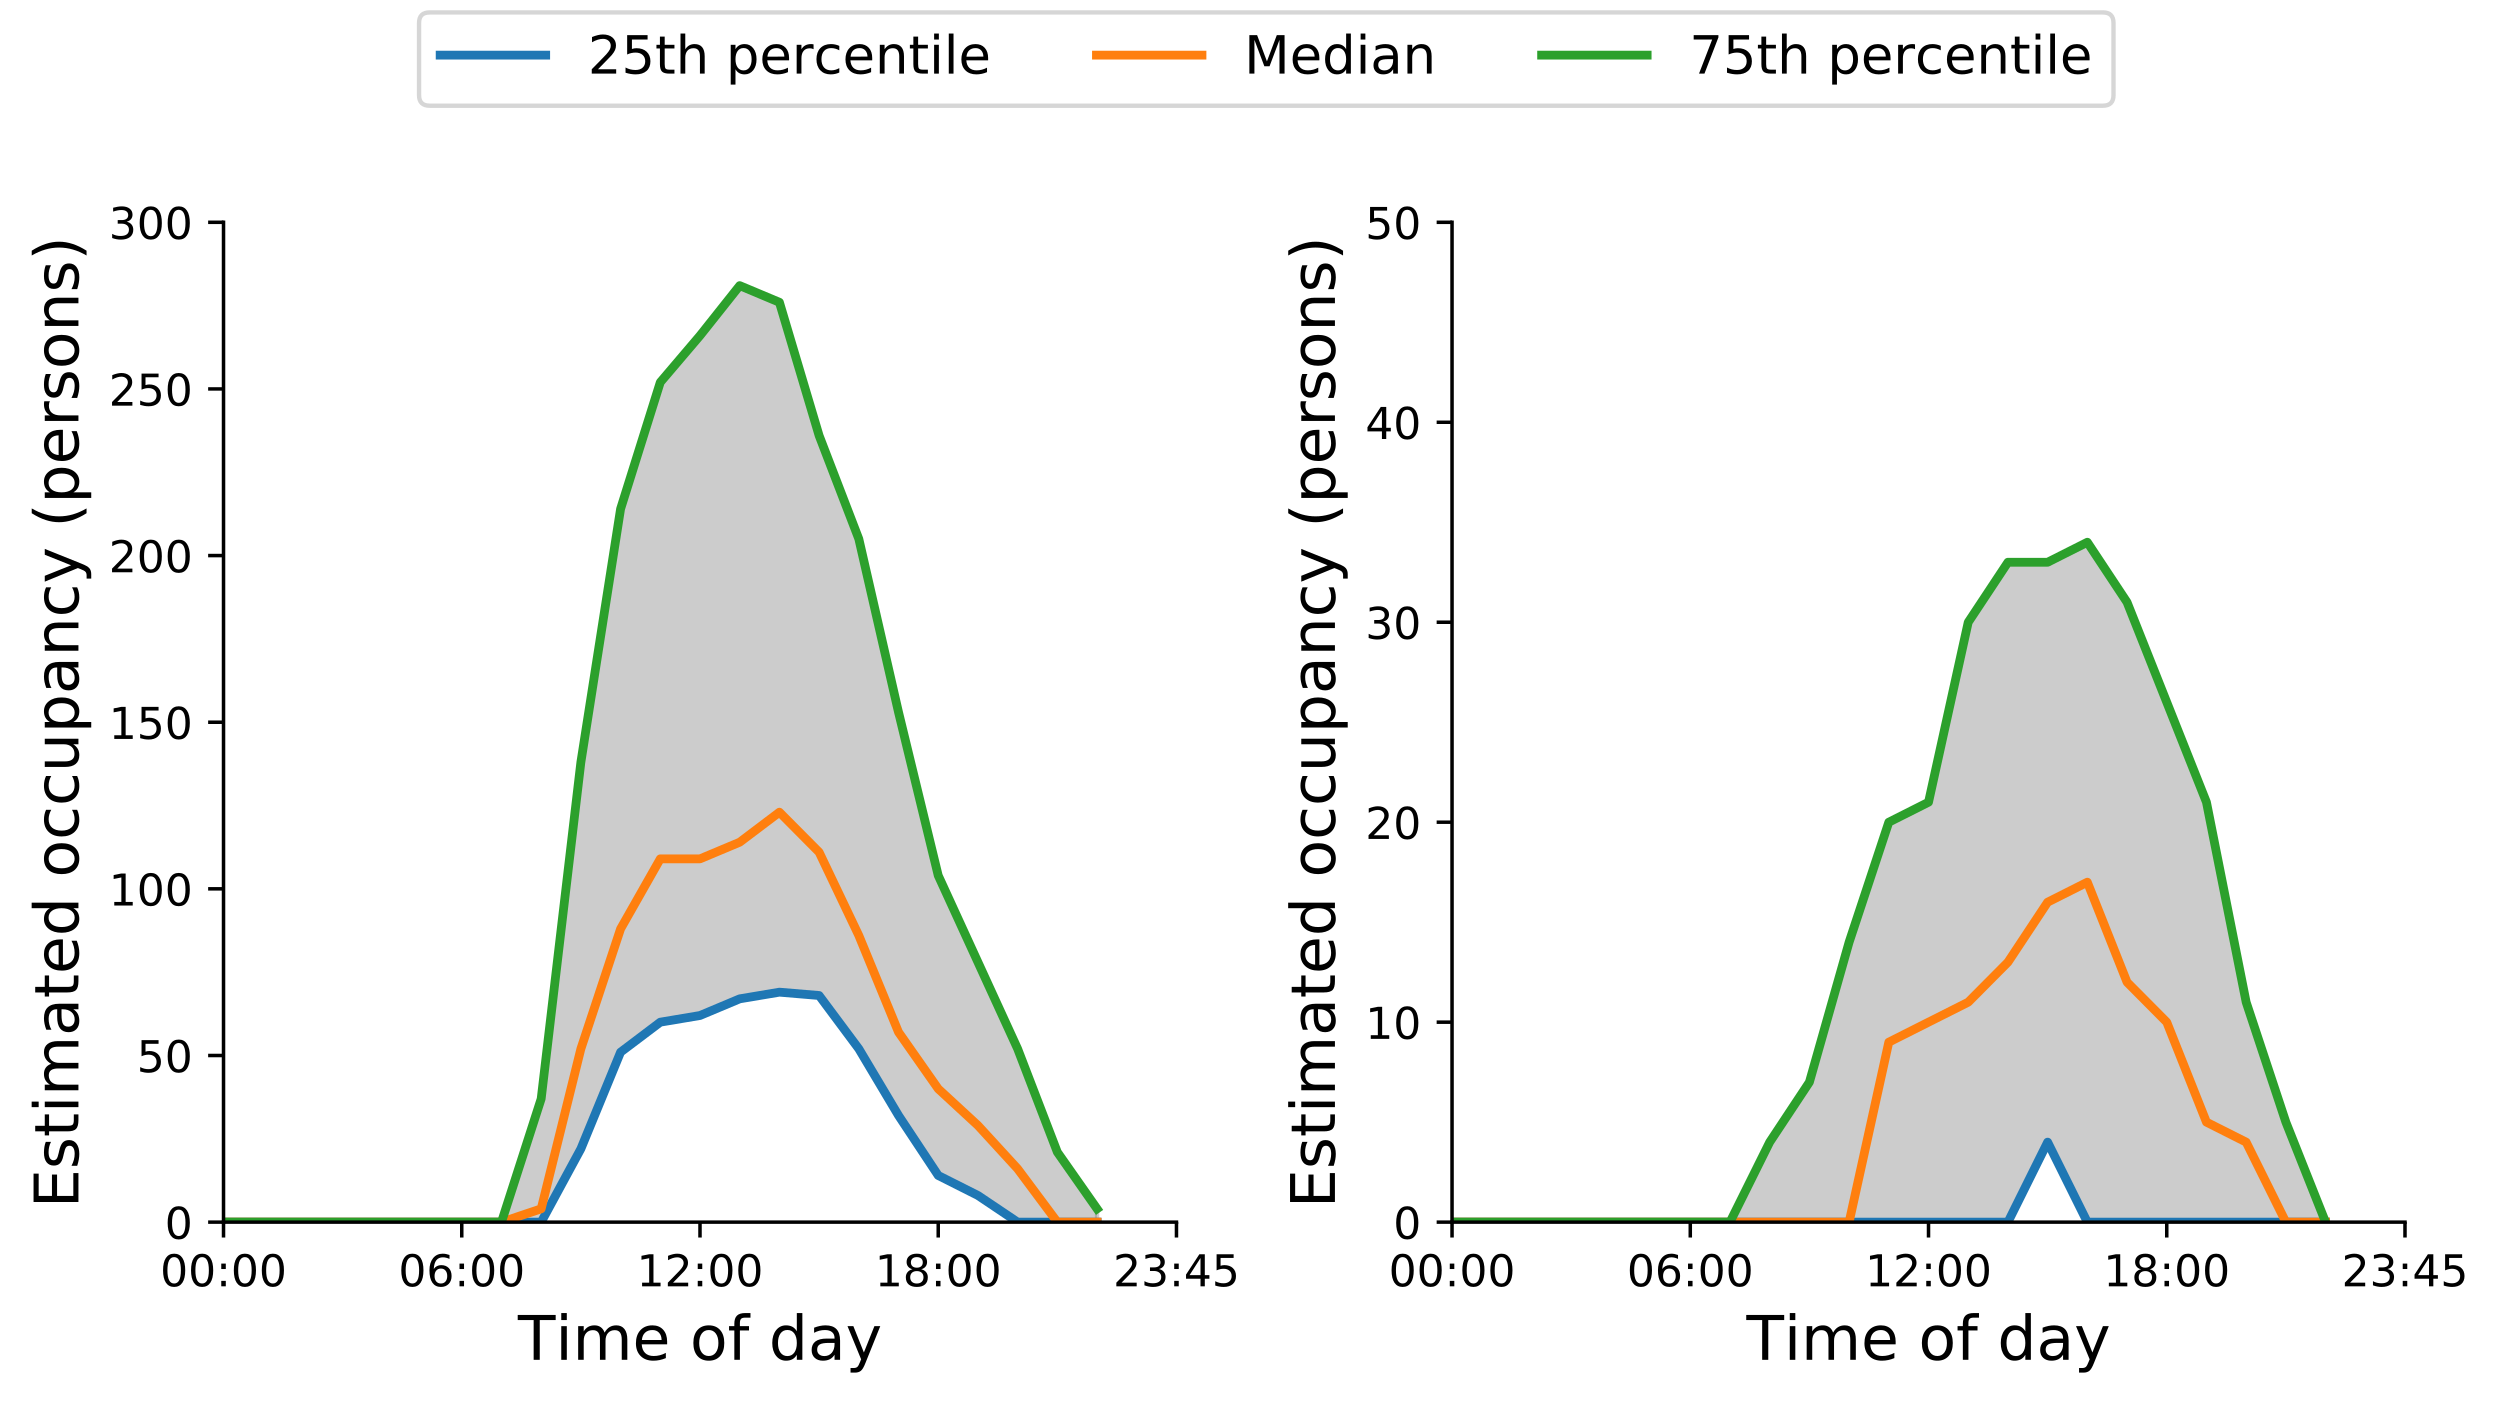 <?xml version="1.0" encoding="utf-8" standalone="no"?>
<!DOCTYPE svg PUBLIC "-//W3C//DTD SVG 1.1//EN"
  "http://www.w3.org/Graphics/SVG/1.1/DTD/svg11.dtd">
<!-- Created with matplotlib (https://matplotlib.org/) -->
<svg height="319.387pt" version="1.1" viewBox="0 0 568.596 319.387" width="568.596pt" xmlns="http://www.w3.org/2000/svg" xmlns:xlink="http://www.w3.org/1999/xlink">
 <defs>
  <style type="text/css">
*{stroke-linecap:butt;stroke-linejoin:round;}
  </style>
 </defs>
 <g id="figure_1">
  <g id="patch_1">
   <path d="M 0 319.387 
L 568.596 319.387 
L 568.596 0 
L 0 0 
z
" style="fill:#ffffff;"/>
  </g>
  <g id="axes_1">
   <g id="patch_2">
    <path d="M 50.837 277.96 
L 267.574 277.96 
L 267.574 50.56 
L 50.837 50.56 
z
" style="fill:#ffffff;"/>
   </g>
   <g id="PolyCollection_1">
    <defs>
     <path d="M 50.837 -41.428 
L 50.837 -41.428 
L 59.868 -41.428 
L 68.898 -41.428 
L 77.929 -41.428 
L 86.96 -41.428 
L 95.991 -41.428 
L 105.021 -41.428 
L 114.052 -41.428 
L 123.083 -41.428 
L 132.113 -58.103 
L 141.144 -80.085 
L 150.175 -86.907 
L 159.206 -88.424 
L 168.236 -92.213 
L 177.267 -93.73 
L 186.298 -92.972 
L 195.329 -80.844 
L 204.359 -65.683 
L 213.39 -52.039 
L 222.421 -47.492 
L 231.451 -41.428 
L 240.482 -41.428 
L 249.513 -41.428 
L 249.513 -44.459 
L 249.513 -44.459 
L 240.482 -57.346 
L 231.451 -80.844 
L 222.421 -100.552 
L 213.39 -120.26 
L 204.359 -157.401 
L 195.329 -196.817 
L 186.298 -220.315 
L 177.267 -250.636 
L 168.236 -254.425 
L 159.206 -243.055 
L 150.175 -232.444 
L 141.144 -203.639 
L 132.113 -146.031 
L 123.083 -69.474 
L 114.052 -41.428 
L 105.021 -41.428 
L 95.991 -41.428 
L 86.96 -41.428 
L 77.929 -41.428 
L 68.898 -41.428 
L 59.868 -41.428 
L 50.837 -41.428 
z
" id="m23c5d6a3d7" style="stroke:#808080;stroke-opacity:0.4;"/>
    </defs>
    <g clip-path="url(#p8adcbb1385)">
     <use style="fill:#808080;fill-opacity:0.4;stroke:#808080;stroke-opacity:0.4;" x="0" xlink:href="#m23c5d6a3d7" y="319.387"/>
    </g>
   </g>
   <g id="matplotlib.axis_1">
    <g id="xtick_1">
     <g id="line2d_1">
      <defs>
       <path d="M 0 0 
L 0 3.5 
" id="mda15cae155" style="stroke:#000000;stroke-width:0.8;"/>
      </defs>
      <g>
       <use style="stroke:#000000;stroke-width:0.8;" x="50.837" xlink:href="#mda15cae155" y="277.96"/>
      </g>
     </g>
     <g id="text_1">
      <!-- 00:00 -->
      <defs>
       <path d="M 31.781 66.406 
Q 24.172 66.406 20.328 58.906 
Q 16.5 51.422 16.5 36.375 
Q 16.5 21.391 20.328 13.891 
Q 24.172 6.391 31.781 6.391 
Q 39.453 6.391 43.281 13.891 
Q 47.125 21.391 47.125 36.375 
Q 47.125 51.422 43.281 58.906 
Q 39.453 66.406 31.781 66.406 
z
M 31.781 74.219 
Q 44.047 74.219 50.516 64.516 
Q 56.984 54.828 56.984 36.375 
Q 56.984 17.969 50.516 8.266 
Q 44.047 -1.422 31.781 -1.422 
Q 19.531 -1.422 13.062 8.266 
Q 6.594 17.969 6.594 36.375 
Q 6.594 54.828 13.062 64.516 
Q 19.531 74.219 31.781 74.219 
z
" id="DejaVuSans-48"/>
       <path d="M 11.719 12.406 
L 22.016 12.406 
L 22.016 0 
L 11.719 0 
z
M 11.719 51.703 
L 22.016 51.703 
L 22.016 39.312 
L 11.719 39.312 
z
" id="DejaVuSans-58"/>
      </defs>
      <g transform="translate(36.428 292.558)scale(0.1 -0.1)">
       <use xlink:href="#DejaVuSans-48"/>
       <use x="63.623" xlink:href="#DejaVuSans-48"/>
       <use x="127.246" xlink:href="#DejaVuSans-58"/>
       <use x="160.938" xlink:href="#DejaVuSans-48"/>
       <use x="224.561" xlink:href="#DejaVuSans-48"/>
      </g>
     </g>
    </g>
    <g id="xtick_2">
     <g id="line2d_2">
      <g>
       <use style="stroke:#000000;stroke-width:0.8;" x="105.021" xlink:href="#mda15cae155" y="277.96"/>
      </g>
     </g>
     <g id="text_2">
      <!-- 06:00 -->
      <defs>
       <path d="M 33.016 40.375 
Q 26.375 40.375 22.484 35.828 
Q 18.609 31.297 18.609 23.391 
Q 18.609 15.531 22.484 10.953 
Q 26.375 6.391 33.016 6.391 
Q 39.656 6.391 43.531 10.953 
Q 47.406 15.531 47.406 23.391 
Q 47.406 31.297 43.531 35.828 
Q 39.656 40.375 33.016 40.375 
z
M 52.594 71.297 
L 52.594 62.312 
Q 48.875 64.062 45.094 64.984 
Q 41.312 65.922 37.594 65.922 
Q 27.828 65.922 22.672 59.328 
Q 17.531 52.734 16.797 39.406 
Q 19.672 43.656 24.016 45.922 
Q 28.375 48.188 33.594 48.188 
Q 44.578 48.188 50.953 41.516 
Q 57.328 34.859 57.328 23.391 
Q 57.328 12.156 50.688 5.359 
Q 44.047 -1.422 33.016 -1.422 
Q 20.359 -1.422 13.672 8.266 
Q 6.984 17.969 6.984 36.375 
Q 6.984 53.656 15.188 63.938 
Q 23.391 74.219 37.203 74.219 
Q 40.922 74.219 44.703 73.484 
Q 48.484 72.75 52.594 71.297 
z
" id="DejaVuSans-54"/>
      </defs>
      <g transform="translate(90.612 292.558)scale(0.1 -0.1)">
       <use xlink:href="#DejaVuSans-48"/>
       <use x="63.623" xlink:href="#DejaVuSans-54"/>
       <use x="127.246" xlink:href="#DejaVuSans-58"/>
       <use x="160.938" xlink:href="#DejaVuSans-48"/>
       <use x="224.561" xlink:href="#DejaVuSans-48"/>
      </g>
     </g>
    </g>
    <g id="xtick_3">
     <g id="line2d_3">
      <g>
       <use style="stroke:#000000;stroke-width:0.8;" x="159.206" xlink:href="#mda15cae155" y="277.96"/>
      </g>
     </g>
     <g id="text_3">
      <!-- 12:00 -->
      <defs>
       <path d="M 12.406 8.297 
L 28.516 8.297 
L 28.516 63.922 
L 10.984 60.406 
L 10.984 69.391 
L 28.422 72.906 
L 38.281 72.906 
L 38.281 8.297 
L 54.391 8.297 
L 54.391 0 
L 12.406 0 
z
" id="DejaVuSans-49"/>
       <path d="M 19.188 8.297 
L 53.609 8.297 
L 53.609 0 
L 7.328 0 
L 7.328 8.297 
Q 12.938 14.109 22.625 23.891 
Q 32.328 33.688 34.812 36.531 
Q 39.547 41.844 41.422 45.531 
Q 43.312 49.219 43.312 52.781 
Q 43.312 58.594 39.234 62.25 
Q 35.156 65.922 28.609 65.922 
Q 23.969 65.922 18.812 64.312 
Q 13.672 62.703 7.812 59.422 
L 7.812 69.391 
Q 13.766 71.781 18.938 73 
Q 24.125 74.219 28.422 74.219 
Q 39.75 74.219 46.484 68.547 
Q 53.219 62.891 53.219 53.422 
Q 53.219 48.922 51.531 44.891 
Q 49.859 40.875 45.406 35.406 
Q 44.188 33.984 37.641 27.219 
Q 31.109 20.453 19.188 8.297 
z
" id="DejaVuSans-50"/>
      </defs>
      <g transform="translate(144.796 292.558)scale(0.1 -0.1)">
       <use xlink:href="#DejaVuSans-49"/>
       <use x="63.623" xlink:href="#DejaVuSans-50"/>
       <use x="127.246" xlink:href="#DejaVuSans-58"/>
       <use x="160.938" xlink:href="#DejaVuSans-48"/>
       <use x="224.561" xlink:href="#DejaVuSans-48"/>
      </g>
     </g>
    </g>
    <g id="xtick_4">
     <g id="line2d_4">
      <g>
       <use style="stroke:#000000;stroke-width:0.8;" x="213.39" xlink:href="#mda15cae155" y="277.96"/>
      </g>
     </g>
     <g id="text_4">
      <!-- 18:00 -->
      <defs>
       <path d="M 31.781 34.625 
Q 24.75 34.625 20.719 30.859 
Q 16.703 27.094 16.703 20.516 
Q 16.703 13.922 20.719 10.156 
Q 24.75 6.391 31.781 6.391 
Q 38.812 6.391 42.859 10.172 
Q 46.922 13.969 46.922 20.516 
Q 46.922 27.094 42.891 30.859 
Q 38.875 34.625 31.781 34.625 
z
M 21.922 38.812 
Q 15.578 40.375 12.031 44.719 
Q 8.5 49.078 8.5 55.328 
Q 8.5 64.062 14.719 69.141 
Q 20.953 74.219 31.781 74.219 
Q 42.672 74.219 48.875 69.141 
Q 55.078 64.062 55.078 55.328 
Q 55.078 49.078 51.531 44.719 
Q 48 40.375 41.703 38.812 
Q 48.828 37.156 52.797 32.312 
Q 56.781 27.484 56.781 20.516 
Q 56.781 9.906 50.312 4.234 
Q 43.844 -1.422 31.781 -1.422 
Q 19.734 -1.422 13.25 4.234 
Q 6.781 9.906 6.781 20.516 
Q 6.781 27.484 10.781 32.312 
Q 14.797 37.156 21.922 38.812 
z
M 18.312 54.391 
Q 18.312 48.734 21.844 45.562 
Q 25.391 42.391 31.781 42.391 
Q 38.141 42.391 41.719 45.562 
Q 45.312 48.734 45.312 54.391 
Q 45.312 60.062 41.719 63.234 
Q 38.141 66.406 31.781 66.406 
Q 25.391 66.406 21.844 63.234 
Q 18.312 60.062 18.312 54.391 
z
" id="DejaVuSans-56"/>
      </defs>
      <g transform="translate(198.981 292.558)scale(0.1 -0.1)">
       <use xlink:href="#DejaVuSans-49"/>
       <use x="63.623" xlink:href="#DejaVuSans-56"/>
       <use x="127.246" xlink:href="#DejaVuSans-58"/>
       <use x="160.938" xlink:href="#DejaVuSans-48"/>
       <use x="224.561" xlink:href="#DejaVuSans-48"/>
      </g>
     </g>
    </g>
    <g id="xtick_5">
     <g id="line2d_5">
      <g>
       <use style="stroke:#000000;stroke-width:0.8;" x="267.574" xlink:href="#mda15cae155" y="277.96"/>
      </g>
     </g>
     <g id="text_5">
      <!-- 23:45 -->
      <defs>
       <path d="M 40.578 39.312 
Q 47.656 37.797 51.625 33 
Q 55.609 28.219 55.609 21.188 
Q 55.609 10.406 48.188 4.484 
Q 40.766 -1.422 27.094 -1.422 
Q 22.516 -1.422 17.656 -0.516 
Q 12.797 0.391 7.625 2.203 
L 7.625 11.719 
Q 11.719 9.328 16.594 8.109 
Q 21.484 6.891 26.812 6.891 
Q 36.078 6.891 40.938 10.547 
Q 45.797 14.203 45.797 21.188 
Q 45.797 27.641 41.281 31.266 
Q 36.766 34.906 28.719 34.906 
L 20.219 34.906 
L 20.219 43.016 
L 29.109 43.016 
Q 36.375 43.016 40.234 45.922 
Q 44.094 48.828 44.094 54.297 
Q 44.094 59.906 40.109 62.906 
Q 36.141 65.922 28.719 65.922 
Q 24.656 65.922 20.016 65.031 
Q 15.375 64.156 9.812 62.312 
L 9.812 71.094 
Q 15.438 72.656 20.344 73.438 
Q 25.25 74.219 29.594 74.219 
Q 40.828 74.219 47.359 69.109 
Q 53.906 64.016 53.906 55.328 
Q 53.906 49.266 50.438 45.094 
Q 46.969 40.922 40.578 39.312 
z
" id="DejaVuSans-51"/>
       <path d="M 37.797 64.312 
L 12.891 25.391 
L 37.797 25.391 
z
M 35.203 72.906 
L 47.609 72.906 
L 47.609 25.391 
L 58.016 25.391 
L 58.016 17.188 
L 47.609 17.188 
L 47.609 0 
L 37.797 0 
L 37.797 17.188 
L 4.891 17.188 
L 4.891 26.703 
z
" id="DejaVuSans-52"/>
       <path d="M 10.797 72.906 
L 49.516 72.906 
L 49.516 64.594 
L 19.828 64.594 
L 19.828 46.734 
Q 21.969 47.469 24.109 47.828 
Q 26.266 48.188 28.422 48.188 
Q 40.625 48.188 47.75 41.5 
Q 54.891 34.812 54.891 23.391 
Q 54.891 11.625 47.562 5.094 
Q 40.234 -1.422 26.906 -1.422 
Q 22.312 -1.422 17.547 -0.641 
Q 12.797 0.141 7.719 1.703 
L 7.719 11.625 
Q 12.109 9.234 16.797 8.062 
Q 21.484 6.891 26.703 6.891 
Q 35.156 6.891 40.078 11.328 
Q 45.016 15.766 45.016 23.391 
Q 45.016 31 40.078 35.438 
Q 35.156 39.891 26.703 39.891 
Q 22.75 39.891 18.812 39.016 
Q 14.891 38.141 10.797 36.281 
z
" id="DejaVuSans-53"/>
      </defs>
      <g transform="translate(253.165 292.558)scale(0.1 -0.1)">
       <use xlink:href="#DejaVuSans-50"/>
       <use x="63.623" xlink:href="#DejaVuSans-51"/>
       <use x="127.246" xlink:href="#DejaVuSans-58"/>
       <use x="160.938" xlink:href="#DejaVuSans-52"/>
       <use x="224.561" xlink:href="#DejaVuSans-53"/>
      </g>
     </g>
    </g>
    <g id="text_6">
     <!-- Time of day -->
     <defs>
      <path d="M -0.297 72.906 
L 61.375 72.906 
L 61.375 64.594 
L 35.5 64.594 
L 35.5 0 
L 25.594 0 
L 25.594 64.594 
L -0.297 64.594 
z
" id="DejaVuSans-84"/>
      <path d="M 9.422 54.688 
L 18.406 54.688 
L 18.406 0 
L 9.422 0 
z
M 9.422 75.984 
L 18.406 75.984 
L 18.406 64.594 
L 9.422 64.594 
z
" id="DejaVuSans-105"/>
      <path d="M 52 44.188 
Q 55.375 50.25 60.062 53.125 
Q 64.75 56 71.094 56 
Q 79.641 56 84.281 50.016 
Q 88.922 44.047 88.922 33.016 
L 88.922 0 
L 79.891 0 
L 79.891 32.719 
Q 79.891 40.578 77.094 44.375 
Q 74.312 48.188 68.609 48.188 
Q 61.625 48.188 57.562 43.547 
Q 53.516 38.922 53.516 30.906 
L 53.516 0 
L 44.484 0 
L 44.484 32.719 
Q 44.484 40.625 41.703 44.406 
Q 38.922 48.188 33.109 48.188 
Q 26.219 48.188 22.156 43.531 
Q 18.109 38.875 18.109 30.906 
L 18.109 0 
L 9.078 0 
L 9.078 54.688 
L 18.109 54.688 
L 18.109 46.188 
Q 21.188 51.219 25.484 53.609 
Q 29.781 56 35.688 56 
Q 41.656 56 45.828 52.969 
Q 50 49.953 52 44.188 
z
" id="DejaVuSans-109"/>
      <path d="M 56.203 29.594 
L 56.203 25.203 
L 14.891 25.203 
Q 15.484 15.922 20.484 11.062 
Q 25.484 6.203 34.422 6.203 
Q 39.594 6.203 44.453 7.469 
Q 49.312 8.734 54.109 11.281 
L 54.109 2.781 
Q 49.266 0.734 44.188 -0.344 
Q 39.109 -1.422 33.891 -1.422 
Q 20.797 -1.422 13.156 6.188 
Q 5.516 13.812 5.516 26.812 
Q 5.516 40.234 12.766 48.109 
Q 20.016 56 32.328 56 
Q 43.359 56 49.781 48.891 
Q 56.203 41.797 56.203 29.594 
z
M 47.219 32.234 
Q 47.125 39.594 43.094 43.984 
Q 39.062 48.391 32.422 48.391 
Q 24.906 48.391 20.391 44.141 
Q 15.875 39.891 15.188 32.172 
z
" id="DejaVuSans-101"/>
      <path id="DejaVuSans-32"/>
      <path d="M 30.609 48.391 
Q 23.391 48.391 19.188 42.75 
Q 14.984 37.109 14.984 27.297 
Q 14.984 17.484 19.156 11.844 
Q 23.344 6.203 30.609 6.203 
Q 37.797 6.203 41.984 11.859 
Q 46.188 17.531 46.188 27.297 
Q 46.188 37.016 41.984 42.703 
Q 37.797 48.391 30.609 48.391 
z
M 30.609 56 
Q 42.328 56 49.016 48.375 
Q 55.719 40.766 55.719 27.297 
Q 55.719 13.875 49.016 6.219 
Q 42.328 -1.422 30.609 -1.422 
Q 18.844 -1.422 12.172 6.219 
Q 5.516 13.875 5.516 27.297 
Q 5.516 40.766 12.172 48.375 
Q 18.844 56 30.609 56 
z
" id="DejaVuSans-111"/>
      <path d="M 37.109 75.984 
L 37.109 68.5 
L 28.516 68.5 
Q 23.688 68.5 21.797 66.547 
Q 19.922 64.594 19.922 59.516 
L 19.922 54.688 
L 34.719 54.688 
L 34.719 47.703 
L 19.922 47.703 
L 19.922 0 
L 10.891 0 
L 10.891 47.703 
L 2.297 47.703 
L 2.297 54.688 
L 10.891 54.688 
L 10.891 58.5 
Q 10.891 67.625 15.141 71.797 
Q 19.391 75.984 28.609 75.984 
z
" id="DejaVuSans-102"/>
      <path d="M 45.406 46.391 
L 45.406 75.984 
L 54.391 75.984 
L 54.391 0 
L 45.406 0 
L 45.406 8.203 
Q 42.578 3.328 38.25 0.953 
Q 33.938 -1.422 27.875 -1.422 
Q 17.969 -1.422 11.734 6.484 
Q 5.516 14.406 5.516 27.297 
Q 5.516 40.188 11.734 48.094 
Q 17.969 56 27.875 56 
Q 33.938 56 38.25 53.625 
Q 42.578 51.266 45.406 46.391 
z
M 14.797 27.297 
Q 14.797 17.391 18.875 11.75 
Q 22.953 6.109 30.078 6.109 
Q 37.203 6.109 41.297 11.75 
Q 45.406 17.391 45.406 27.297 
Q 45.406 37.203 41.297 42.844 
Q 37.203 48.484 30.078 48.484 
Q 22.953 48.484 18.875 42.844 
Q 14.797 37.203 14.797 27.297 
z
" id="DejaVuSans-100"/>
      <path d="M 34.281 27.484 
Q 23.391 27.484 19.188 25 
Q 14.984 22.516 14.984 16.5 
Q 14.984 11.719 18.141 8.906 
Q 21.297 6.109 26.703 6.109 
Q 34.188 6.109 38.703 11.406 
Q 43.219 16.703 43.219 25.484 
L 43.219 27.484 
z
M 52.203 31.203 
L 52.203 0 
L 43.219 0 
L 43.219 8.297 
Q 40.141 3.328 35.547 0.953 
Q 30.953 -1.422 24.312 -1.422 
Q 15.922 -1.422 10.953 3.297 
Q 6 8.016 6 15.922 
Q 6 25.141 12.172 29.828 
Q 18.359 34.516 30.609 34.516 
L 43.219 34.516 
L 43.219 35.406 
Q 43.219 41.609 39.141 45 
Q 35.062 48.391 27.688 48.391 
Q 23 48.391 18.547 47.266 
Q 14.109 46.141 10.016 43.891 
L 10.016 52.203 
Q 14.938 54.109 19.578 55.047 
Q 24.219 56 28.609 56 
Q 40.484 56 46.344 49.844 
Q 52.203 43.703 52.203 31.203 
z
" id="DejaVuSans-97"/>
      <path d="M 32.172 -5.078 
Q 28.375 -14.844 24.75 -17.812 
Q 21.141 -20.797 15.094 -20.797 
L 7.906 -20.797 
L 7.906 -13.281 
L 13.188 -13.281 
Q 16.891 -13.281 18.938 -11.516 
Q 21 -9.766 23.484 -3.219 
L 25.094 0.875 
L 2.984 54.688 
L 12.5 54.688 
L 29.594 11.922 
L 46.688 54.688 
L 56.203 54.688 
z
" id="DejaVuSans-121"/>
     </defs>
     <g transform="translate(117.79 309.276)scale(0.14 -0.14)">
      <use xlink:href="#DejaVuSans-84"/>
      <use x="61.037" xlink:href="#DejaVuSans-105"/>
      <use x="88.82" xlink:href="#DejaVuSans-109"/>
      <use x="186.232" xlink:href="#DejaVuSans-101"/>
      <use x="247.756" xlink:href="#DejaVuSans-32"/>
      <use x="279.543" xlink:href="#DejaVuSans-111"/>
      <use x="340.725" xlink:href="#DejaVuSans-102"/>
      <use x="375.93" xlink:href="#DejaVuSans-32"/>
      <use x="407.717" xlink:href="#DejaVuSans-100"/>
      <use x="471.193" xlink:href="#DejaVuSans-97"/>
      <use x="532.473" xlink:href="#DejaVuSans-121"/>
     </g>
    </g>
   </g>
   <g id="matplotlib.axis_2">
    <g id="ytick_1">
     <g id="line2d_6">
      <defs>
       <path d="M 0 0 
L -3.5 0 
" id="m6c2225ad4d" style="stroke:#000000;stroke-width:0.8;"/>
      </defs>
      <g>
       <use style="stroke:#000000;stroke-width:0.8;" x="50.837" xlink:href="#m6c2225ad4d" y="277.96"/>
      </g>
     </g>
     <g id="text_7">
      <!-- 0 -->
      <g transform="translate(37.474 281.759)scale(0.1 -0.1)">
       <use xlink:href="#DejaVuSans-48"/>
      </g>
     </g>
    </g>
    <g id="ytick_2">
     <g id="line2d_7">
      <g>
       <use style="stroke:#000000;stroke-width:0.8;" x="50.837" xlink:href="#m6c2225ad4d" y="240.06"/>
      </g>
     </g>
     <g id="text_8">
      <!-- 50 -->
      <g transform="translate(31.112 243.859)scale(0.1 -0.1)">
       <use xlink:href="#DejaVuSans-53"/>
       <use x="63.623" xlink:href="#DejaVuSans-48"/>
      </g>
     </g>
    </g>
    <g id="ytick_3">
     <g id="line2d_8">
      <g>
       <use style="stroke:#000000;stroke-width:0.8;" x="50.837" xlink:href="#m6c2225ad4d" y="202.16"/>
      </g>
     </g>
     <g id="text_9">
      <!-- 100 -->
      <g transform="translate(24.749 205.959)scale(0.1 -0.1)">
       <use xlink:href="#DejaVuSans-49"/>
       <use x="63.623" xlink:href="#DejaVuSans-48"/>
       <use x="127.246" xlink:href="#DejaVuSans-48"/>
      </g>
     </g>
    </g>
    <g id="ytick_4">
     <g id="line2d_9">
      <g>
       <use style="stroke:#000000;stroke-width:0.8;" x="50.837" xlink:href="#m6c2225ad4d" y="164.26"/>
      </g>
     </g>
     <g id="text_10">
      <!-- 150 -->
      <g transform="translate(24.749 168.059)scale(0.1 -0.1)">
       <use xlink:href="#DejaVuSans-49"/>
       <use x="63.623" xlink:href="#DejaVuSans-53"/>
       <use x="127.246" xlink:href="#DejaVuSans-48"/>
      </g>
     </g>
    </g>
    <g id="ytick_5">
     <g id="line2d_10">
      <g>
       <use style="stroke:#000000;stroke-width:0.8;" x="50.837" xlink:href="#m6c2225ad4d" y="126.36"/>
      </g>
     </g>
     <g id="text_11">
      <!-- 200 -->
      <g transform="translate(24.749 130.159)scale(0.1 -0.1)">
       <use xlink:href="#DejaVuSans-50"/>
       <use x="63.623" xlink:href="#DejaVuSans-48"/>
       <use x="127.246" xlink:href="#DejaVuSans-48"/>
      </g>
     </g>
    </g>
    <g id="ytick_6">
     <g id="line2d_11">
      <g>
       <use style="stroke:#000000;stroke-width:0.8;" x="50.837" xlink:href="#m6c2225ad4d" y="88.46"/>
      </g>
     </g>
     <g id="text_12">
      <!-- 250 -->
      <g transform="translate(24.749 92.259)scale(0.1 -0.1)">
       <use xlink:href="#DejaVuSans-50"/>
       <use x="63.623" xlink:href="#DejaVuSans-53"/>
       <use x="127.246" xlink:href="#DejaVuSans-48"/>
      </g>
     </g>
    </g>
    <g id="ytick_7">
     <g id="line2d_12">
      <g>
       <use style="stroke:#000000;stroke-width:0.8;" x="50.837" xlink:href="#m6c2225ad4d" y="50.56"/>
      </g>
     </g>
     <g id="text_13">
      <!-- 300 -->
      <g transform="translate(24.749 54.359)scale(0.1 -0.1)">
       <use xlink:href="#DejaVuSans-51"/>
       <use x="63.623" xlink:href="#DejaVuSans-48"/>
       <use x="127.246" xlink:href="#DejaVuSans-48"/>
      </g>
     </g>
    </g>
    <g id="text_14">
     <!-- Estimated occupancy (persons) -->
     <defs>
      <path d="M 9.812 72.906 
L 55.906 72.906 
L 55.906 64.594 
L 19.672 64.594 
L 19.672 43.016 
L 54.391 43.016 
L 54.391 34.719 
L 19.672 34.719 
L 19.672 8.297 
L 56.781 8.297 
L 56.781 0 
L 9.812 0 
z
" id="DejaVuSans-69"/>
      <path d="M 44.281 53.078 
L 44.281 44.578 
Q 40.484 46.531 36.375 47.5 
Q 32.281 48.484 27.875 48.484 
Q 21.188 48.484 17.844 46.438 
Q 14.5 44.391 14.5 40.281 
Q 14.5 37.156 16.891 35.375 
Q 19.281 33.594 26.516 31.984 
L 29.594 31.297 
Q 39.156 29.25 43.188 25.516 
Q 47.219 21.781 47.219 15.094 
Q 47.219 7.469 41.188 3.016 
Q 35.156 -1.422 24.609 -1.422 
Q 20.219 -1.422 15.453 -0.562 
Q 10.688 0.297 5.422 2 
L 5.422 11.281 
Q 10.406 8.688 15.234 7.391 
Q 20.062 6.109 24.812 6.109 
Q 31.156 6.109 34.562 8.281 
Q 37.984 10.453 37.984 14.406 
Q 37.984 18.062 35.516 20.016 
Q 33.062 21.969 24.703 23.781 
L 21.578 24.516 
Q 13.234 26.266 9.516 29.906 
Q 5.812 33.547 5.812 39.891 
Q 5.812 47.609 11.281 51.797 
Q 16.75 56 26.812 56 
Q 31.781 56 36.172 55.266 
Q 40.578 54.547 44.281 53.078 
z
" id="DejaVuSans-115"/>
      <path d="M 18.312 70.219 
L 18.312 54.688 
L 36.812 54.688 
L 36.812 47.703 
L 18.312 47.703 
L 18.312 18.016 
Q 18.312 11.328 20.141 9.422 
Q 21.969 7.516 27.594 7.516 
L 36.812 7.516 
L 36.812 0 
L 27.594 0 
Q 17.188 0 13.234 3.875 
Q 9.281 7.766 9.281 18.016 
L 9.281 47.703 
L 2.688 47.703 
L 2.688 54.688 
L 9.281 54.688 
L 9.281 70.219 
z
" id="DejaVuSans-116"/>
      <path d="M 48.781 52.594 
L 48.781 44.188 
Q 44.969 46.297 41.141 47.344 
Q 37.312 48.391 33.406 48.391 
Q 24.656 48.391 19.812 42.844 
Q 14.984 37.312 14.984 27.297 
Q 14.984 17.281 19.812 11.734 
Q 24.656 6.203 33.406 6.203 
Q 37.312 6.203 41.141 7.25 
Q 44.969 8.297 48.781 10.406 
L 48.781 2.094 
Q 45.016 0.344 40.984 -0.531 
Q 36.969 -1.422 32.422 -1.422 
Q 20.062 -1.422 12.781 6.344 
Q 5.516 14.109 5.516 27.297 
Q 5.516 40.672 12.859 48.328 
Q 20.219 56 33.016 56 
Q 37.156 56 41.109 55.141 
Q 45.062 54.297 48.781 52.594 
z
" id="DejaVuSans-99"/>
      <path d="M 8.5 21.578 
L 8.5 54.688 
L 17.484 54.688 
L 17.484 21.922 
Q 17.484 14.156 20.5 10.266 
Q 23.531 6.391 29.594 6.391 
Q 36.859 6.391 41.078 11.031 
Q 45.312 15.672 45.312 23.688 
L 45.312 54.688 
L 54.297 54.688 
L 54.297 0 
L 45.312 0 
L 45.312 8.406 
Q 42.047 3.422 37.719 1 
Q 33.406 -1.422 27.688 -1.422 
Q 18.266 -1.422 13.375 4.438 
Q 8.5 10.297 8.5 21.578 
z
M 31.109 56 
z
" id="DejaVuSans-117"/>
      <path d="M 18.109 8.203 
L 18.109 -20.797 
L 9.078 -20.797 
L 9.078 54.688 
L 18.109 54.688 
L 18.109 46.391 
Q 20.953 51.266 25.266 53.625 
Q 29.594 56 35.594 56 
Q 45.562 56 51.781 48.094 
Q 58.016 40.188 58.016 27.297 
Q 58.016 14.406 51.781 6.484 
Q 45.562 -1.422 35.594 -1.422 
Q 29.594 -1.422 25.266 0.953 
Q 20.953 3.328 18.109 8.203 
z
M 48.688 27.297 
Q 48.688 37.203 44.609 42.844 
Q 40.531 48.484 33.406 48.484 
Q 26.266 48.484 22.188 42.844 
Q 18.109 37.203 18.109 27.297 
Q 18.109 17.391 22.188 11.75 
Q 26.266 6.109 33.406 6.109 
Q 40.531 6.109 44.609 11.75 
Q 48.688 17.391 48.688 27.297 
z
" id="DejaVuSans-112"/>
      <path d="M 54.891 33.016 
L 54.891 0 
L 45.906 0 
L 45.906 32.719 
Q 45.906 40.484 42.875 44.328 
Q 39.844 48.188 33.797 48.188 
Q 26.516 48.188 22.312 43.547 
Q 18.109 38.922 18.109 30.906 
L 18.109 0 
L 9.078 0 
L 9.078 54.688 
L 18.109 54.688 
L 18.109 46.188 
Q 21.344 51.125 25.703 53.562 
Q 30.078 56 35.797 56 
Q 45.219 56 50.047 50.172 
Q 54.891 44.344 54.891 33.016 
z
" id="DejaVuSans-110"/>
      <path d="M 31 75.875 
Q 24.469 64.656 21.281 53.656 
Q 18.109 42.672 18.109 31.391 
Q 18.109 20.125 21.312 9.062 
Q 24.516 -2 31 -13.188 
L 23.188 -13.188 
Q 15.875 -1.703 12.234 9.375 
Q 8.594 20.453 8.594 31.391 
Q 8.594 42.281 12.203 53.312 
Q 15.828 64.359 23.188 75.875 
z
" id="DejaVuSans-40"/>
      <path d="M 41.109 46.297 
Q 39.594 47.172 37.812 47.578 
Q 36.031 48 33.891 48 
Q 26.266 48 22.188 43.047 
Q 18.109 38.094 18.109 28.812 
L 18.109 0 
L 9.078 0 
L 9.078 54.688 
L 18.109 54.688 
L 18.109 46.188 
Q 20.953 51.172 25.484 53.578 
Q 30.031 56 36.531 56 
Q 37.453 56 38.578 55.875 
Q 39.703 55.766 41.062 55.516 
z
" id="DejaVuSans-114"/>
      <path d="M 8.016 75.875 
L 15.828 75.875 
Q 23.141 64.359 26.781 53.312 
Q 30.422 42.281 30.422 31.391 
Q 30.422 20.453 26.781 9.375 
Q 23.141 -1.703 15.828 -13.188 
L 8.016 -13.188 
Q 14.5 -2 17.703 9.062 
Q 20.906 20.125 20.906 31.391 
Q 20.906 42.672 17.703 53.656 
Q 14.5 64.656 8.016 75.875 
z
" id="DejaVuSans-41"/>
     </defs>
     <g transform="translate(17.838 274.754)rotate(-90)scale(0.14 -0.14)">
      <use xlink:href="#DejaVuSans-69"/>
      <use x="63.184" xlink:href="#DejaVuSans-115"/>
      <use x="115.283" xlink:href="#DejaVuSans-116"/>
      <use x="154.492" xlink:href="#DejaVuSans-105"/>
      <use x="182.275" xlink:href="#DejaVuSans-109"/>
      <use x="279.688" xlink:href="#DejaVuSans-97"/>
      <use x="340.967" xlink:href="#DejaVuSans-116"/>
      <use x="380.176" xlink:href="#DejaVuSans-101"/>
      <use x="441.699" xlink:href="#DejaVuSans-100"/>
      <use x="505.176" xlink:href="#DejaVuSans-32"/>
      <use x="536.963" xlink:href="#DejaVuSans-111"/>
      <use x="598.145" xlink:href="#DejaVuSans-99"/>
      <use x="653.125" xlink:href="#DejaVuSans-99"/>
      <use x="708.105" xlink:href="#DejaVuSans-117"/>
      <use x="771.484" xlink:href="#DejaVuSans-112"/>
      <use x="834.961" xlink:href="#DejaVuSans-97"/>
      <use x="896.24" xlink:href="#DejaVuSans-110"/>
      <use x="959.619" xlink:href="#DejaVuSans-99"/>
      <use x="1014.6" xlink:href="#DejaVuSans-121"/>
      <use x="1073.779" xlink:href="#DejaVuSans-32"/>
      <use x="1105.566" xlink:href="#DejaVuSans-40"/>
      <use x="1144.58" xlink:href="#DejaVuSans-112"/>
      <use x="1208.057" xlink:href="#DejaVuSans-101"/>
      <use x="1269.58" xlink:href="#DejaVuSans-114"/>
      <use x="1310.693" xlink:href="#DejaVuSans-115"/>
      <use x="1362.793" xlink:href="#DejaVuSans-111"/>
      <use x="1423.975" xlink:href="#DejaVuSans-110"/>
      <use x="1487.354" xlink:href="#DejaVuSans-115"/>
      <use x="1539.453" xlink:href="#DejaVuSans-41"/>
     </g>
    </g>
   </g>
   <g id="line2d_13">
    <path clip-path="url(#p8adcbb1385)" d="M 50.837 277.96 
L 59.868 277.96 
L 68.898 277.96 
L 77.929 277.96 
L 86.96 277.96 
L 95.991 277.96 
L 105.021 277.96 
L 114.052 277.96 
L 123.083 277.96 
L 132.113 261.284 
L 141.144 239.302 
L 150.175 232.48 
L 159.206 230.964 
L 168.236 227.174 
L 177.267 225.658 
L 186.298 226.416 
L 195.329 238.544 
L 204.359 253.704 
L 213.39 267.348 
L 222.421 271.896 
L 231.451 277.96 
L 240.482 277.96 
L 249.513 277.96 
" style="fill:none;stroke:#1f77b4;stroke-linecap:square;stroke-width:2;"/>
   </g>
   <g id="line2d_14">
    <path clip-path="url(#p8adcbb1385)" d="M 50.837 277.96 
L 59.868 277.96 
L 68.898 277.96 
L 77.929 277.96 
L 86.96 277.96 
L 95.991 277.96 
L 105.021 277.96 
L 114.052 277.96 
L 123.083 274.928 
L 132.113 238.544 
L 141.144 211.256 
L 150.175 195.338 
L 159.206 195.338 
L 168.236 191.548 
L 177.267 184.726 
L 186.298 193.822 
L 195.329 212.772 
L 204.359 234.754 
L 213.39 247.64 
L 222.421 255.978 
L 231.451 265.832 
L 240.482 277.96 
L 249.513 277.96 
" style="fill:none;stroke:#ff7f0e;stroke-linecap:square;stroke-width:2;"/>
   </g>
   <g id="line2d_15">
    <path clip-path="url(#p8adcbb1385)" d="M 50.837 277.96 
L 59.868 277.96 
L 68.898 277.96 
L 77.929 277.96 
L 86.96 277.96 
L 95.991 277.96 
L 105.021 277.96 
L 114.052 277.96 
L 123.083 249.914 
L 132.113 173.356 
L 141.144 115.748 
L 150.175 86.944 
L 159.206 76.332 
L 168.236 64.962 
L 177.267 68.752 
L 186.298 99.072 
L 195.329 122.57 
L 204.359 161.986 
L 213.39 199.128 
L 222.421 218.836 
L 231.451 238.544 
L 240.482 262.042 
L 249.513 274.928 
" style="fill:none;stroke:#2ca02c;stroke-linecap:square;stroke-width:2;"/>
   </g>
   <g id="patch_3">
    <path d="M 50.837 277.96 
L 50.837 50.56 
" style="fill:none;stroke:#000000;stroke-linecap:square;stroke-linejoin:miter;stroke-width:0.8;"/>
   </g>
   <g id="patch_4">
    <path d="M 50.837 277.96 
L 267.574 277.96 
" style="fill:none;stroke:#000000;stroke-linecap:square;stroke-linejoin:miter;stroke-width:0.8;"/>
   </g>
  </g>
  <g id="axes_2">
   <g id="patch_5">
    <path d="M 330.249 277.96 
L 546.987 277.96 
L 546.987 50.56 
L 330.249 50.56 
z
" style="fill:#ffffff;"/>
   </g>
   <g id="PolyCollection_2">
    <defs>
     <path d="M 330.249 -41.428 
L 330.249 -41.428 
L 339.28 -41.428 
L 348.311 -41.428 
L 357.342 -41.428 
L 366.372 -41.428 
L 375.403 -41.428 
L 384.434 -41.428 
L 393.464 -41.428 
L 402.495 -41.428 
L 411.526 -41.428 
L 420.557 -41.428 
L 429.587 -41.428 
L 438.618 -41.428 
L 447.649 -41.428 
L 456.68 -41.428 
L 465.71 -59.62 
L 474.741 -41.428 
L 483.772 -41.428 
L 492.803 -41.428 
L 501.833 -41.428 
L 510.864 -41.428 
L 519.895 -41.428 
L 528.925 -41.428 
L 528.925 -41.428 
L 528.925 -41.428 
L 519.895 -64.168 
L 510.864 -91.456 
L 501.833 -136.935 
L 492.803 -159.675 
L 483.772 -182.416 
L 474.741 -196.06 
L 465.71 -191.512 
L 456.68 -191.512 
L 447.649 -177.868 
L 438.618 -136.935 
L 429.587 -132.387 
L 420.557 -105.1 
L 411.526 -73.263 
L 402.495 -59.62 
L 393.464 -41.428 
L 384.434 -41.428 
L 375.403 -41.428 
L 366.372 -41.428 
L 357.342 -41.428 
L 348.311 -41.428 
L 339.28 -41.428 
L 330.249 -41.428 
z
" id="mea4aa66f24" style="stroke:#808080;stroke-opacity:0.4;"/>
    </defs>
    <g clip-path="url(#p541a03ea97)">
     <use style="fill:#808080;fill-opacity:0.4;stroke:#808080;stroke-opacity:0.4;" x="0" xlink:href="#mea4aa66f24" y="319.387"/>
    </g>
   </g>
   <g id="matplotlib.axis_3">
    <g id="xtick_6">
     <g id="line2d_16">
      <g>
       <use style="stroke:#000000;stroke-width:0.8;" x="330.249" xlink:href="#mda15cae155" y="277.96"/>
      </g>
     </g>
     <g id="text_15">
      <!-- 00:00 -->
      <g transform="translate(315.84 292.558)scale(0.1 -0.1)">
       <use xlink:href="#DejaVuSans-48"/>
       <use x="63.623" xlink:href="#DejaVuSans-48"/>
       <use x="127.246" xlink:href="#DejaVuSans-58"/>
       <use x="160.938" xlink:href="#DejaVuSans-48"/>
       <use x="224.561" xlink:href="#DejaVuSans-48"/>
      </g>
     </g>
    </g>
    <g id="xtick_7">
     <g id="line2d_17">
      <g>
       <use style="stroke:#000000;stroke-width:0.8;" x="384.434" xlink:href="#mda15cae155" y="277.96"/>
      </g>
     </g>
     <g id="text_16">
      <!-- 06:00 -->
      <g transform="translate(370.024 292.558)scale(0.1 -0.1)">
       <use xlink:href="#DejaVuSans-48"/>
       <use x="63.623" xlink:href="#DejaVuSans-54"/>
       <use x="127.246" xlink:href="#DejaVuSans-58"/>
       <use x="160.938" xlink:href="#DejaVuSans-48"/>
       <use x="224.561" xlink:href="#DejaVuSans-48"/>
      </g>
     </g>
    </g>
    <g id="xtick_8">
     <g id="line2d_18">
      <g>
       <use style="stroke:#000000;stroke-width:0.8;" x="438.618" xlink:href="#mda15cae155" y="277.96"/>
      </g>
     </g>
     <g id="text_17">
      <!-- 12:00 -->
      <g transform="translate(424.209 292.558)scale(0.1 -0.1)">
       <use xlink:href="#DejaVuSans-49"/>
       <use x="63.623" xlink:href="#DejaVuSans-50"/>
       <use x="127.246" xlink:href="#DejaVuSans-58"/>
       <use x="160.938" xlink:href="#DejaVuSans-48"/>
       <use x="224.561" xlink:href="#DejaVuSans-48"/>
      </g>
     </g>
    </g>
    <g id="xtick_9">
     <g id="line2d_19">
      <g>
       <use style="stroke:#000000;stroke-width:0.8;" x="492.803" xlink:href="#mda15cae155" y="277.96"/>
      </g>
     </g>
     <g id="text_18">
      <!-- 18:00 -->
      <g transform="translate(478.393 292.558)scale(0.1 -0.1)">
       <use xlink:href="#DejaVuSans-49"/>
       <use x="63.623" xlink:href="#DejaVuSans-56"/>
       <use x="127.246" xlink:href="#DejaVuSans-58"/>
       <use x="160.938" xlink:href="#DejaVuSans-48"/>
       <use x="224.561" xlink:href="#DejaVuSans-48"/>
      </g>
     </g>
    </g>
    <g id="xtick_10">
     <g id="line2d_20">
      <g>
       <use style="stroke:#000000;stroke-width:0.8;" x="546.987" xlink:href="#mda15cae155" y="277.96"/>
      </g>
     </g>
     <g id="text_19">
      <!-- 23:45 -->
      <g transform="translate(532.577 292.558)scale(0.1 -0.1)">
       <use xlink:href="#DejaVuSans-50"/>
       <use x="63.623" xlink:href="#DejaVuSans-51"/>
       <use x="127.246" xlink:href="#DejaVuSans-58"/>
       <use x="160.938" xlink:href="#DejaVuSans-52"/>
       <use x="224.561" xlink:href="#DejaVuSans-53"/>
      </g>
     </g>
    </g>
    <g id="text_20">
     <!-- Time of day -->
     <g transform="translate(397.202 309.276)scale(0.14 -0.14)">
      <use xlink:href="#DejaVuSans-84"/>
      <use x="61.037" xlink:href="#DejaVuSans-105"/>
      <use x="88.82" xlink:href="#DejaVuSans-109"/>
      <use x="186.232" xlink:href="#DejaVuSans-101"/>
      <use x="247.756" xlink:href="#DejaVuSans-32"/>
      <use x="279.543" xlink:href="#DejaVuSans-111"/>
      <use x="340.725" xlink:href="#DejaVuSans-102"/>
      <use x="375.93" xlink:href="#DejaVuSans-32"/>
      <use x="407.717" xlink:href="#DejaVuSans-100"/>
      <use x="471.193" xlink:href="#DejaVuSans-97"/>
      <use x="532.473" xlink:href="#DejaVuSans-121"/>
     </g>
    </g>
   </g>
   <g id="matplotlib.axis_4">
    <g id="ytick_8">
     <g id="line2d_21">
      <g>
       <use style="stroke:#000000;stroke-width:0.8;" x="330.249" xlink:href="#m6c2225ad4d" y="277.96"/>
      </g>
     </g>
     <g id="text_21">
      <!-- 0 -->
      <g transform="translate(316.887 281.759)scale(0.1 -0.1)">
       <use xlink:href="#DejaVuSans-48"/>
      </g>
     </g>
    </g>
    <g id="ytick_9">
     <g id="line2d_22">
      <g>
       <use style="stroke:#000000;stroke-width:0.8;" x="330.249" xlink:href="#m6c2225ad4d" y="232.48"/>
      </g>
     </g>
     <g id="text_22">
      <!-- 10 -->
      <g transform="translate(310.524 236.279)scale(0.1 -0.1)">
       <use xlink:href="#DejaVuSans-49"/>
       <use x="63.623" xlink:href="#DejaVuSans-48"/>
      </g>
     </g>
    </g>
    <g id="ytick_10">
     <g id="line2d_23">
      <g>
       <use style="stroke:#000000;stroke-width:0.8;" x="330.249" xlink:href="#m6c2225ad4d" y="187"/>
      </g>
     </g>
     <g id="text_23">
      <!-- 20 -->
      <g transform="translate(310.524 190.799)scale(0.1 -0.1)">
       <use xlink:href="#DejaVuSans-50"/>
       <use x="63.623" xlink:href="#DejaVuSans-48"/>
      </g>
     </g>
    </g>
    <g id="ytick_11">
     <g id="line2d_24">
      <g>
       <use style="stroke:#000000;stroke-width:0.8;" x="330.249" xlink:href="#m6c2225ad4d" y="141.52"/>
      </g>
     </g>
     <g id="text_24">
      <!-- 30 -->
      <g transform="translate(310.524 145.319)scale(0.1 -0.1)">
       <use xlink:href="#DejaVuSans-51"/>
       <use x="63.623" xlink:href="#DejaVuSans-48"/>
      </g>
     </g>
    </g>
    <g id="ytick_12">
     <g id="line2d_25">
      <g>
       <use style="stroke:#000000;stroke-width:0.8;" x="330.249" xlink:href="#m6c2225ad4d" y="96.04"/>
      </g>
     </g>
     <g id="text_25">
      <!-- 40 -->
      <g transform="translate(310.524 99.839)scale(0.1 -0.1)">
       <use xlink:href="#DejaVuSans-52"/>
       <use x="63.623" xlink:href="#DejaVuSans-48"/>
      </g>
     </g>
    </g>
    <g id="ytick_13">
     <g id="line2d_26">
      <g>
       <use style="stroke:#000000;stroke-width:0.8;" x="330.249" xlink:href="#m6c2225ad4d" y="50.56"/>
      </g>
     </g>
     <g id="text_26">
      <!-- 50 -->
      <g transform="translate(310.524 54.359)scale(0.1 -0.1)">
       <use xlink:href="#DejaVuSans-53"/>
       <use x="63.623" xlink:href="#DejaVuSans-48"/>
      </g>
     </g>
    </g>
    <g id="text_27">
     <!-- Estimated occupancy (persons) -->
     <g transform="translate(303.613 274.754)rotate(-90)scale(0.14 -0.14)">
      <use xlink:href="#DejaVuSans-69"/>
      <use x="63.184" xlink:href="#DejaVuSans-115"/>
      <use x="115.283" xlink:href="#DejaVuSans-116"/>
      <use x="154.492" xlink:href="#DejaVuSans-105"/>
      <use x="182.275" xlink:href="#DejaVuSans-109"/>
      <use x="279.688" xlink:href="#DejaVuSans-97"/>
      <use x="340.967" xlink:href="#DejaVuSans-116"/>
      <use x="380.176" xlink:href="#DejaVuSans-101"/>
      <use x="441.699" xlink:href="#DejaVuSans-100"/>
      <use x="505.176" xlink:href="#DejaVuSans-32"/>
      <use x="536.963" xlink:href="#DejaVuSans-111"/>
      <use x="598.145" xlink:href="#DejaVuSans-99"/>
      <use x="653.125" xlink:href="#DejaVuSans-99"/>
      <use x="708.105" xlink:href="#DejaVuSans-117"/>
      <use x="771.484" xlink:href="#DejaVuSans-112"/>
      <use x="834.961" xlink:href="#DejaVuSans-97"/>
      <use x="896.24" xlink:href="#DejaVuSans-110"/>
      <use x="959.619" xlink:href="#DejaVuSans-99"/>
      <use x="1014.6" xlink:href="#DejaVuSans-121"/>
      <use x="1073.779" xlink:href="#DejaVuSans-32"/>
      <use x="1105.566" xlink:href="#DejaVuSans-40"/>
      <use x="1144.58" xlink:href="#DejaVuSans-112"/>
      <use x="1208.057" xlink:href="#DejaVuSans-101"/>
      <use x="1269.58" xlink:href="#DejaVuSans-114"/>
      <use x="1310.693" xlink:href="#DejaVuSans-115"/>
      <use x="1362.793" xlink:href="#DejaVuSans-111"/>
      <use x="1423.975" xlink:href="#DejaVuSans-110"/>
      <use x="1487.354" xlink:href="#DejaVuSans-115"/>
      <use x="1539.453" xlink:href="#DejaVuSans-41"/>
     </g>
    </g>
   </g>
   <g id="line2d_27">
    <path clip-path="url(#p541a03ea97)" d="M 330.249 277.96 
L 339.28 277.96 
L 348.311 277.96 
L 357.342 277.96 
L 366.372 277.96 
L 375.403 277.96 
L 384.434 277.96 
L 393.464 277.96 
L 402.495 277.96 
L 411.526 277.96 
L 420.557 277.96 
L 429.587 277.96 
L 438.618 277.96 
L 447.649 277.96 
L 456.68 277.96 
L 465.71 259.768 
L 474.741 277.96 
L 483.772 277.96 
L 492.803 277.96 
L 501.833 277.96 
L 510.864 277.96 
L 519.895 277.96 
L 528.925 277.96 
" style="fill:none;stroke:#1f77b4;stroke-linecap:square;stroke-width:2;"/>
   </g>
   <g id="line2d_28">
    <path clip-path="url(#p541a03ea97)" d="M 330.249 277.96 
L 339.28 277.96 
L 348.311 277.96 
L 357.342 277.96 
L 366.372 277.96 
L 375.403 277.96 
L 384.434 277.96 
L 393.464 277.96 
L 402.495 277.96 
L 411.526 277.96 
L 420.557 277.96 
L 429.587 237.028 
L 438.618 232.48 
L 447.649 227.932 
L 456.68 218.836 
L 465.71 205.192 
L 474.741 200.644 
L 483.772 223.384 
L 492.803 232.48 
L 501.833 255.22 
L 510.864 259.768 
L 519.895 277.96 
L 528.925 277.96 
" style="fill:none;stroke:#ff7f0e;stroke-linecap:square;stroke-width:2;"/>
   </g>
   <g id="line2d_29">
    <path clip-path="url(#p541a03ea97)" d="M 330.249 277.96 
L 339.28 277.96 
L 348.311 277.96 
L 357.342 277.96 
L 366.372 277.96 
L 375.403 277.96 
L 384.434 277.96 
L 393.464 277.96 
L 402.495 259.768 
L 411.526 246.124 
L 420.557 214.288 
L 429.587 187 
L 438.618 182.452 
L 447.649 141.52 
L 456.68 127.876 
L 465.71 127.876 
L 474.741 123.328 
L 483.772 136.972 
L 492.803 159.712 
L 501.833 182.452 
L 510.864 227.932 
L 519.895 255.22 
L 528.925 277.96 
" style="fill:none;stroke:#2ca02c;stroke-linecap:square;stroke-width:2;"/>
   </g>
   <g id="patch_6">
    <path d="M 330.249 277.96 
L 330.249 50.56 
" style="fill:none;stroke:#000000;stroke-linecap:square;stroke-linejoin:miter;stroke-width:0.8;"/>
   </g>
   <g id="patch_7">
    <path d="M 330.249 277.96 
L 546.987 277.96 
" style="fill:none;stroke:#000000;stroke-linecap:square;stroke-linejoin:miter;stroke-width:0.8;"/>
   </g>
  </g>
  <g id="legend_1">
   <g id="patch_8">
    <path d="M 97.709 24.041 
L 478.291 24.041 
Q 480.691 24.041 480.691 21.641 
L 480.691 5.228 
Q 480.691 2.828 478.291 2.828 
L 97.709 2.828 
Q 95.309 2.828 95.309 5.228 
L 95.309 21.641 
Q 95.309 24.041 97.709 24.041 
z
" style="fill:#ffffff;opacity:0.8;stroke:#cccccc;stroke-linejoin:miter;"/>
   </g>
   <g id="line2d_30">
    <path d="M 100.109 12.546 
L 124.109 12.546 
" style="fill:none;stroke:#1f77b4;stroke-linecap:square;stroke-width:2;"/>
   </g>
   <g id="line2d_31"/>
   <g id="text_28">
    <!-- 25th percentile -->
    <defs>
     <path d="M 54.891 33.016 
L 54.891 0 
L 45.906 0 
L 45.906 32.719 
Q 45.906 40.484 42.875 44.328 
Q 39.844 48.188 33.797 48.188 
Q 26.516 48.188 22.312 43.547 
Q 18.109 38.922 18.109 30.906 
L 18.109 0 
L 9.078 0 
L 9.078 75.984 
L 18.109 75.984 
L 18.109 46.188 
Q 21.344 51.125 25.703 53.562 
Q 30.078 56 35.797 56 
Q 45.219 56 50.047 50.172 
Q 54.891 44.344 54.891 33.016 
z
" id="DejaVuSans-104"/>
     <path d="M 9.422 75.984 
L 18.406 75.984 
L 18.406 0 
L 9.422 0 
z
" id="DejaVuSans-108"/>
    </defs>
    <g transform="translate(133.709 16.746)scale(0.12 -0.12)">
     <use xlink:href="#DejaVuSans-50"/>
     <use x="63.623" xlink:href="#DejaVuSans-53"/>
     <use x="127.246" xlink:href="#DejaVuSans-116"/>
     <use x="166.455" xlink:href="#DejaVuSans-104"/>
     <use x="229.834" xlink:href="#DejaVuSans-32"/>
     <use x="261.621" xlink:href="#DejaVuSans-112"/>
     <use x="325.098" xlink:href="#DejaVuSans-101"/>
     <use x="386.621" xlink:href="#DejaVuSans-114"/>
     <use x="427.703" xlink:href="#DejaVuSans-99"/>
     <use x="482.684" xlink:href="#DejaVuSans-101"/>
     <use x="544.207" xlink:href="#DejaVuSans-110"/>
     <use x="607.586" xlink:href="#DejaVuSans-116"/>
     <use x="646.795" xlink:href="#DejaVuSans-105"/>
     <use x="674.578" xlink:href="#DejaVuSans-108"/>
     <use x="702.361" xlink:href="#DejaVuSans-101"/>
    </g>
   </g>
   <g id="line2d_32">
    <path d="M 249.376 12.546 
L 273.376 12.546 
" style="fill:none;stroke:#ff7f0e;stroke-linecap:square;stroke-width:2;"/>
   </g>
   <g id="line2d_33"/>
   <g id="text_29">
    <!-- Median -->
    <defs>
     <path d="M 9.812 72.906 
L 24.516 72.906 
L 43.109 23.297 
L 61.812 72.906 
L 76.516 72.906 
L 76.516 0 
L 66.891 0 
L 66.891 64.016 
L 48.094 14.016 
L 38.188 14.016 
L 19.391 64.016 
L 19.391 0 
L 9.812 0 
z
" id="DejaVuSans-77"/>
    </defs>
    <g transform="translate(282.976 16.746)scale(0.12 -0.12)">
     <use xlink:href="#DejaVuSans-77"/>
     <use x="86.279" xlink:href="#DejaVuSans-101"/>
     <use x="147.803" xlink:href="#DejaVuSans-100"/>
     <use x="211.279" xlink:href="#DejaVuSans-105"/>
     <use x="239.062" xlink:href="#DejaVuSans-97"/>
     <use x="300.342" xlink:href="#DejaVuSans-110"/>
    </g>
   </g>
   <g id="line2d_34">
    <path d="M 350.624 12.546 
L 374.624 12.546 
" style="fill:none;stroke:#2ca02c;stroke-linecap:square;stroke-width:2;"/>
   </g>
   <g id="line2d_35"/>
   <g id="text_30">
    <!-- 75th percentile -->
    <defs>
     <path d="M 8.203 72.906 
L 55.078 72.906 
L 55.078 68.703 
L 28.609 0 
L 18.312 0 
L 43.219 64.594 
L 8.203 64.594 
z
" id="DejaVuSans-55"/>
    </defs>
    <g transform="translate(384.224 16.746)scale(0.12 -0.12)">
     <use xlink:href="#DejaVuSans-55"/>
     <use x="63.623" xlink:href="#DejaVuSans-53"/>
     <use x="127.246" xlink:href="#DejaVuSans-116"/>
     <use x="166.455" xlink:href="#DejaVuSans-104"/>
     <use x="229.834" xlink:href="#DejaVuSans-32"/>
     <use x="261.621" xlink:href="#DejaVuSans-112"/>
     <use x="325.098" xlink:href="#DejaVuSans-101"/>
     <use x="386.621" xlink:href="#DejaVuSans-114"/>
     <use x="427.703" xlink:href="#DejaVuSans-99"/>
     <use x="482.684" xlink:href="#DejaVuSans-101"/>
     <use x="544.207" xlink:href="#DejaVuSans-110"/>
     <use x="607.586" xlink:href="#DejaVuSans-116"/>
     <use x="646.795" xlink:href="#DejaVuSans-105"/>
     <use x="674.578" xlink:href="#DejaVuSans-108"/>
     <use x="702.361" xlink:href="#DejaVuSans-101"/>
    </g>
   </g>
  </g>
 </g>
 <defs>
  <clipPath id="p8adcbb1385">
   <rect height="227.4" width="216.738" x="50.837" y="50.56"/>
  </clipPath>
  <clipPath id="p541a03ea97">
   <rect height="227.4" width="216.738" x="330.249" y="50.56"/>
  </clipPath>
 </defs>
</svg>
